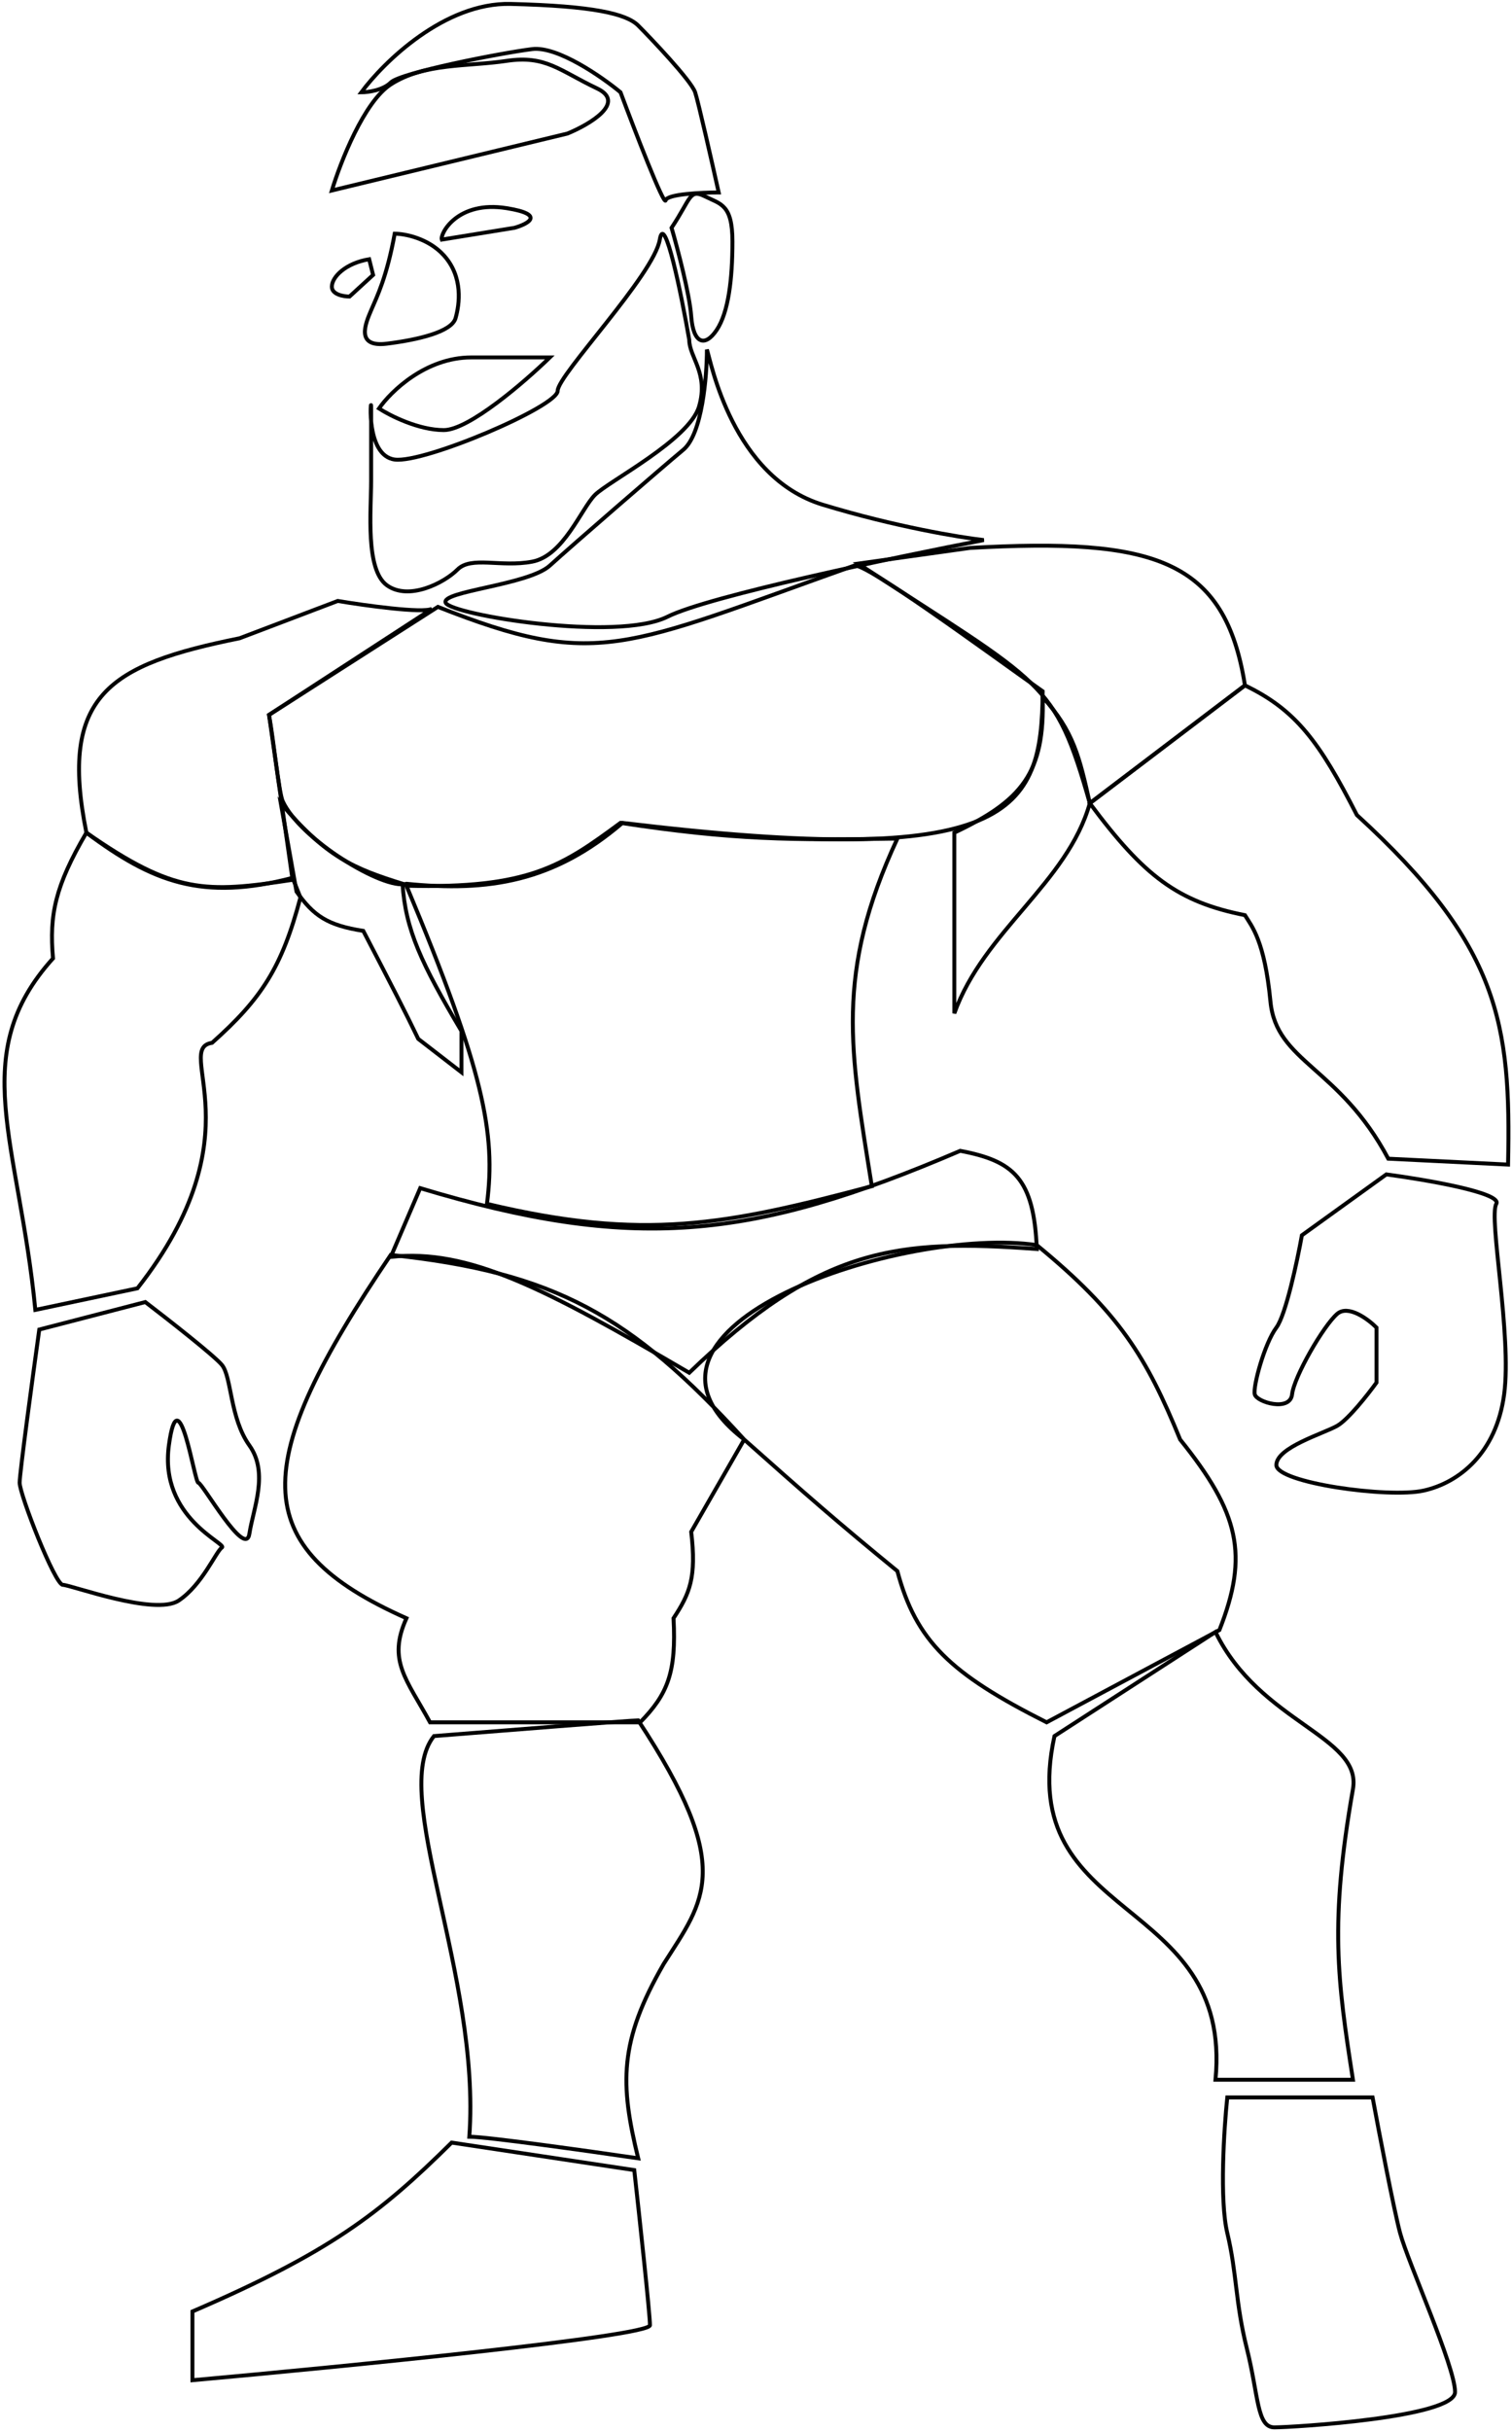 <svg width="385" height="619" viewBox="0 0 385 619" fill="none" xmlns="http://www.w3.org/2000/svg">
<path d="M264 318C263.273 300.001 258.106 295.576 244.5 293C190.898 316.013 160.647 318.637 107 302.5L99.5 320C119.241 317.879 138.374 327.754 175.5 349.5C208.804 317.387 228.498 315.38 264 318Z" stroke="black"/>
<path d="M123.992 306.5C126.295 288.554 123.216 272.634 103.492 225.5C134.792 226.349 143.24 220.376 157.992 209.5C186.588 213.877 201.712 213.944 228.492 213.5C212.511 247.947 216.473 267.37 221.992 302C184.896 311.88 163.918 316.041 123.992 306.5Z" stroke="black"/>
<path d="M189.494 366.5C160.68 334.853 141.236 323.94 99.494 319.5C63.502 372.646 62.49 393.758 103.494 412C98.605 422.758 103.494 427.5 109.5 438.5H163C170.047 431.317 172.233 425.765 171.5 412C175.649 405.706 177.376 401.612 176 390L189.494 366.5ZM189.494 366.5C204.839 380.162 213.42 387.673 228.494 400C233.256 417.811 241.921 426.108 266.5 438.5L310.5 415C318.066 395.824 315.515 385.167 300.5 366.5C291.891 345.428 285.021 334.25 264 317C230.5 312 151.942 337.701 189.494 366.5Z" stroke="black"/>
<path d="M119.501 544C122.501 503 98.959 456.472 110.501 442C127.167 440.667 160.9 438 162.5 438C187.248 475.611 179.414 483.6 169 500C157.587 519.784 157.861 530.534 162.5 549.5C150 547.667 123.9 544 119.501 544Z" stroke="black"/>
<path d="M309.5 529.5C314 482 258 490 268.5 442L309.5 415.5C320.745 438.666 346.868 442 344.5 455.5C338.521 489.588 340.55 504.034 344.5 529.5H309.5Z" stroke="black"/>
<path d="M49 588.5C83.718 573.51 96.563 563.772 115 545.5L161.5 552.5C162.833 564.5 165.5 589.2 165.5 592C165.5 594.8 87.833 602.5 49 606V588.5Z" stroke="black"/>
<path d="M312.5 568.5C310.5 560.1 311.667 542 312.5 534H349.5C351.167 543 354.9 562.5 356.5 568.5C358.5 576 370.5 602.5 370.5 609C370.5 615.5 329 618 324.5 618C320 618 320.5 610 317.5 598C314.5 586 315 579 312.5 568.5Z" stroke="black"/>
<path d="M5 377.5C5 375.1 8.333 350.5 10 338.5L37 331.5C42.667 335.833 54.5 345.1 56.5 347.5C59 350.5 58.5 361 63.5 368C68.5 375 64.5 384 63.5 390.5C62.5 397 51.5 377.5 50.5 377.5C49.5 377.5 45.5 349.5 43 368C40.5 386.5 58 393 56.5 394C55 395 51.5 403.5 45.5 407.5C39.5 411.5 18 403.5 16 403.5C14 403.5 5 380.5 5 377.5Z" stroke="black"/>
<path d="M331.5 314.5L353 299C363 300.333 382.6 303.7 381 306.5C379 310 385 340 383 355C381 370 371.5 377.5 362.5 379.5C353.5 381.5 325 377.5 325 373C325 368.5 337 365 340.5 363C343.3 361.4 348.333 355 350.5 352V338C348.333 335.833 343.3 332.1 340.5 334.5C337 337.5 329.5 350.5 329 355C328.5 359.5 320 357 319.5 355C319 353 322 342 325 338C327.4 334.8 330.333 321 331.5 314.5Z" stroke="black"/>
<path d="M209.501 128.5C186.501 121.5 181.001 92 180.001 89C180.001 95.833 178.801 110.5 174 114.5C167.999 119.5 145.501 139 140.001 144C134.501 149 112.001 150.5 113.501 153.5C115.001 156.5 157.001 163.5 170.001 157C180.401 151.8 228.001 141.833 250.501 137.5C244.501 136.833 227.901 134.1 209.501 128.5Z" stroke="black"/>
<path d="M175.499 86.5C175.499 91 180.499 95 177.999 103.5C175.499 112 154.999 122.5 151.499 126C147.999 129.5 143.499 141.5 135.499 143C127.499 144.5 119.999 141.5 116.499 145C112.999 148.5 103.999 153 98.499 149C92.999 145 94.499 130 94.499 122.5C94.499 115 94.499 106.5 94.499 103.5C94.499 100.5 93 116 100.5 117C108 118 142 103.5 142 99.5C142 95.5 166.5 70 168 61C169.2 53.8 173.5 75 175.499 86.5Z" stroke="black"/>
<path d="M179.5 50C175.5 48 176 50.5 171 58C172.5 63.167 175.6 74.9 176 80.5C176.5 87.5 179.5 88.5 182.5 84C185.5 79.5 186.5 71 186.5 61.5C186.5 52 183.5 52 179.5 50Z" stroke="black"/>
<path d="M94.499 79C95.999 75.5 98.499 70.5 100.5 59.5C103 59.5 109 60.6 113 65C118 70.5 117 77.5 116 81C115 84.5 106.5 86.5 98.499 87.5C90.499 88.5 92.999 82.5 94.499 79Z" stroke="black"/>
<path d="M120 91C108.4 91 99.5 99.667 96.5 104C99.333 105.833 106.6 109.5 113 109.5C119.4 109.5 133.667 97.167 140 91H120Z" stroke="black"/>
<path d="M128.998 53C116.498 51 111.998 59.5 112.498 61L131 58C134.499 57 138.998 54.6 128.998 53Z" stroke="black"/>
<path d="M84.5 73C84.5 70.5 88 67 94 66L95 70L89 75.5C87.5 75.5 84.5 75 84.5 73Z" stroke="black"/>
<path d="M144.5 34L84.5 48.5C86.667 41.333 92.7 25.9 99.5 21.5C108 16 119 17 129 15.5C139 14 142.5 18 152 22.5C159.6 26.1 150.167 31.667 144.5 34Z" stroke="black"/>
<path d="M130 1C113.2 0.6 97.667 15.833 92 23.5C93.667 23.5 97.5 23 99.5 21C102 18.5 127.5 13.5 135.5 12.5C141.9 11.7 153.167 19.5 158 23.5C161.667 33.333 169.1 52.6 169.5 51C169.9 49.4 178.667 49 183 49C181.333 41.5 177.8 25.9 177 23.5C176 20.5 165.5 9.5 162.5 6.5C159.5 3.5 151 1.5 130 1Z" stroke="black"/>
<path d="M53.998 265.5C66.596 254.271 71.784 246.314 76.498 228.5L74.496 223.5C51.496 229.5 38.835 224.576 21.996 212C14.038 225.615 12.517 232.915 13.498 244C-8.544 268.444 4.792 290.542 9 333.5L34.998 328C65.998 288.5 43.998 267 53.998 265.5Z" stroke="black"/>
<path d="M345.496 207.5C335.986 188.859 329.974 180.737 316.996 174.5L277.496 204.5C291.339 223.119 299.925 229.619 316.996 233C318.775 235.89 321.996 239.5 323.496 255C324.996 270.5 340.996 271.5 353.496 295L383.996 296.5C384.78 260.586 381.838 240.694 345.496 207.5Z" stroke="black"/>
<path d="M68.5 182.009L111.5 154.509C152 170.5 158.5 165 217.5 144.009C220.165 143.061 250.667 165.509 265.5 176.009C265.239 207.129 257.893 221.446 158.5 209.509C141.007 224.487 124.393 227.115 103.5 225.009C97.686 226.653 76.44 213.696 72 204.009C71 201.827 69.667 188.342 68.5 182.009Z" stroke="black"/>
<path d="M85.998 153.001C92.998 154.168 107.598 156.201 109.998 155.001L68.5 182.001L71.5 203.001L74.5 224C52.291 227.385 44.358 227.574 21.998 212.001C14.924 176.916 27.881 169.205 60.998 162.501L85.998 153.001Z" stroke="black"/>
<path d="M247 139.501L218.5 143.501C266 174.501 268.5 173.001 277.5 204.501L317 174.501C311.932 142.355 293.938 136.885 247 139.501Z" stroke="black"/>
<path d="M92.5 237C83.354 235.573 79.857 233.16 75.5 227L71.5 204.5C83.156 218.307 90.07 221.099 102.5 225C103.229 236.68 107.31 245.351 117.5 262.5V273L106.5 264.5C103.278 257.793 99.832 251.099 92.5 237Z" stroke="black"/>
<path d="M277.5 204.5C274.863 192.736 273.369 186.147 265.5 177.5C266.044 196.749 260.303 203.798 243 212V258C250.5 237 271.788 224.835 277.5 204.5Z" stroke="black"/>
</svg>
